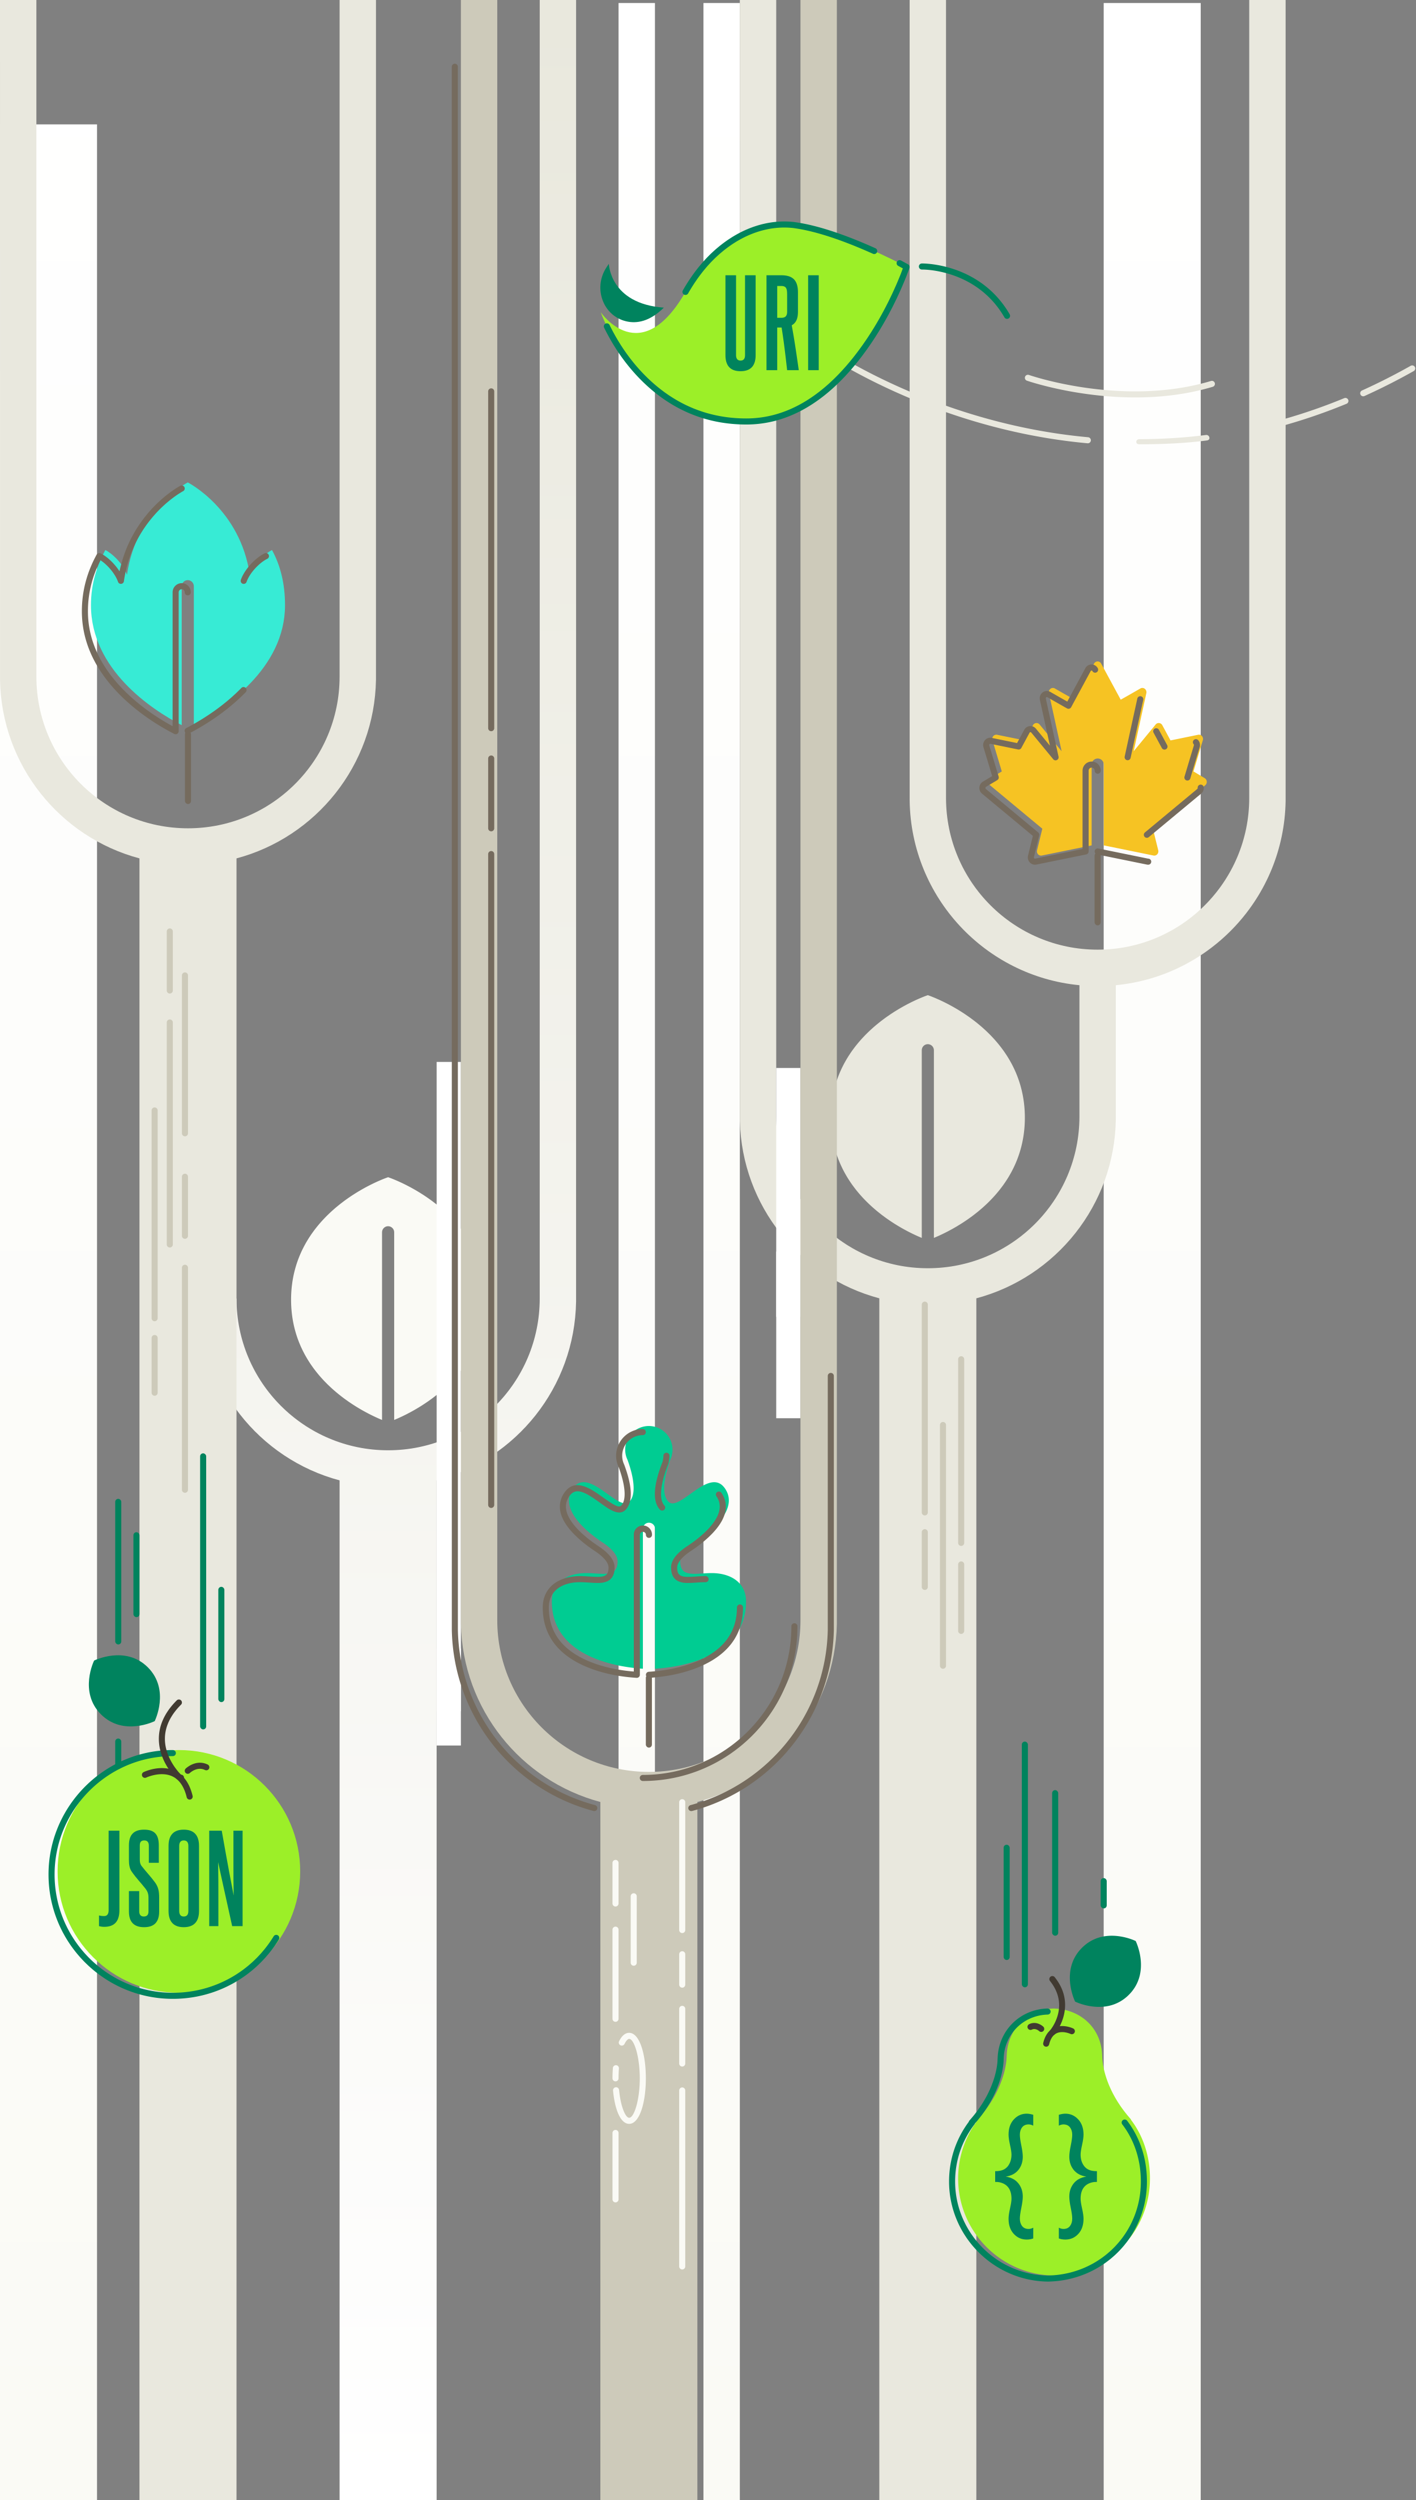 <svg xmlns="http://www.w3.org/2000/svg" width="467" height="824" viewBox="0 0 467 824">
    <rect x="0" y="0" width="467" height="824" fill="#808080" stroke="none"/>
    <defs>
        <linearGradient id="a" x1="50%" x2="50%" y1="0%" y2="100%">
            <stop offset="0%" stop-color="#FFF"/>
            <stop offset="100%" stop-color="#FAFAF5"/>
        </linearGradient>
        <linearGradient id="b" x1="50%" x2="50%" y1="0%" y2="100%">
            <stop offset="0%" stop-color="#E9E8DD"/>
            <stop offset="100%" stop-color="#FFF"/>
        </linearGradient>
    </defs>
    <g fill="none" fill-rule="evenodd" transform="translate(0 -1)">
        <path fill="url(#a)" d="M0 41.999h32V825H0zM364 1.999h32V825h-32zM232 1.999h12V825h-12zM204 1.999h12V825h-12z"/>
        <path fill="url(#b)" d="M128 479c-27.614 0-50-22.386-50-50H66c0 28.71 19.513 52.86 46 59.916V825h32V488.916c26.18-6.973 45.546-30.648 45.992-58.917L190 1h-12v428c0 27.614-22.386 50-50 50z"/>
        <path fill="#FAFAF5" d="M126 469c-7.004-2.887-30-14.294-30-39.619C96 399.508 128 389 128 389s32 10.508 32 40.381c0 25.325-22.996 36.732-30 39.619v-61.835a2.008 2.008 0 0 0-2-2.013c-1.112 0-2 .901-2 2.013V469z"/>
        <path fill="#E9E8DE" d="M306 419c27.614 0 50-22.386 50-50v-43.287c-31.101-2.986-55.49-28.95-55.992-60.714L300 .999h12V264c0 27.614 22.386 50 50 50s50-22.386 50-50V.999h12v264c-.51 31.764-24.899 57.728-56 60.714V370c-.455 28.269-19.821 51.943-46 58.916V825h-32V428.916c-26.028-6.933-45.321-30.374-45.982-58.426L244 1h12v368c0 27.614 22.386 50 50 50z"/>
        <path fill="#CDCABA" fill-rule="nonzero" d="M316 516.631v21.889a1 1 0 0 0 2 0V516.63a1 1 0 0 0-2 0zM304 431v68.469a1 1 0 1 0 2 0V431a1 1 0 1 0-2 0zM304 506v18.028a1 1 0 1 0 2 0V506a1 1 0 1 0-2 0zM316 449v60.52a1 1 0 0 0 2 0V449a1 1 0 1 0-2 0zM310 470.665v79.341a1 1 0 1 0 2 0v-79.341a1 1 0 0 0-2 0z"/>
        <path fill="#FFF" d="M144 544.341h8v31.961h-8zM256 413.499h8v54.933h-8z"/>
        <path fill="#F6C323" d="M397.32 257.48l-3.709-2.22a2138.92 2138.92 0 0 1 3.087-10.277 1.46 1.46 0 0 0-.282-1.366c-.318-.371-.8-.54-1.268-.444a6449.84 6449.84 0 0 1-9.108 1.864l-2.709-5.015a1.348 1.348 0 0 0-1.044-.711 1.319 1.319 0 0 0-1.158.484l-7.233 8.79a9017.85 9017.85 0 0 1 4.17-19.119 1.445 1.445 0 0 0-.504-1.442 1.307 1.307 0 0 0-1.466-.108 799.46 799.46 0 0 1-6.478 3.697l-6.446-11.897a1.344 1.344 0 0 0-1.177-.716c-.488 0-.937.275-1.177.718l-6.425 11.895a776.97 776.97 0 0 1-6.485-3.697 1.307 1.307 0 0 0-1.466.108c-.425.336-.623.9-.504 1.442l4.19 19.131-7.257-8.803a1.32 1.32 0 0 0-1.157-.483c-.438.045-.828.31-1.044.711l-2.707 5.012c-1.479-.3-5.977-1.219-9.11-1.86-.47-.096-.95.072-1.268.443a1.46 1.46 0 0 0-.28 1.366 2245.73 2245.73 0 0 1 3.09 10.275l-3.716 2.221a1.42 1.42 0 0 0-.675 1.119c-.034.466.155.92.506 1.212l17.247 14.32c-.296 1.253-1.167 4.805-1.734 7.107-.117.472.01.975.332 1.327.323.353.812.506 1.27.406l16.405-3.338V253.01c0-1.11.896-2.01 2-2.01 1.105 0 2 .9 2 2.01v26.622l16.382 3.338c.092.02.178.03.27.03.365 0 .716-.154.974-.437.323-.353.446-.856.33-1.329a1236.14 1236.14 0 0 1-1.749-7.1l17.253-14.325c.351-.29.54-.745.506-1.211a1.417 1.417 0 0 0-.676-1.118z"/>
        <path fill="#756B5E" fill-rule="nonzero" d="M361.83 282.612l16.383 3.338c.148.033.305.05.47.05a1 1 0 1 0 0-2 .243.243 0 0 1-.057-.007l-16.396-3.34a1 1 0 1 0-.4 1.96zM378.876 276.904l17.253-14.326c.6-.497.922-1.266.865-2.053a1 1 0 0 0-1.995.145.437.437 0 0 1-.146.368l-17.255 14.327a1 1 0 0 0 1.278 1.539zM392.57 257.542c.439-1.492 1.81-6.051 3.085-10.27a2.461 2.461 0 0 0-.479-2.305 1 1 0 1 0-1.52 1.3.46.46 0 0 1 .085.428 2064.348 2064.348 0 0 0-3.09 10.284 1 1 0 1 0 1.92.563zM384.92 246.562l-2.709-5.015a1 1 0 1 0-1.76.95l2.71 5.015a1 1 0 1 0 1.759-.95zM372.874 250.794a8536.42 8536.42 0 0 1 4.17-19.114 1 1 0 0 0-1.955-.428 8533.486 8533.486 0 0 0-4.17 19.122 1 1 0 0 0 1.955.42zM346.407 229.049a2.307 2.307 0 0 0-2.582.188 2.447 2.447 0 0 0-.864 2.443l3.304 15.085-4.622-5.607a2.32 2.32 0 0 0-2.034-.842 2.347 2.347 0 0 0-1.82 1.232l-2.353 4.359c-1.815-.37-5.41-1.104-8.382-1.713a2.317 2.317 0 0 0-2.229.773 2.46 2.46 0 0 0-.477 2.306c1.166 3.851 2.303 7.627 2.868 9.525l-3.05 1.823a2.42 2.42 0 0 0-1.16 1.906 2.438 2.438 0 0 0 .865 2.052l16.77 13.923c-.328 1.359-.948 3.894-1.589 6.496-.197.794.015 1.64.566 2.242a2.344 2.344 0 0 0 2.22.708l16.392-3.336a1 1 0 0 0 .8-.98V255.01c0-.558.45-1.01 1-1.01.551 0 1 .451 1 1.01a1 1 0 0 0 2 0c0-1.661-1.342-3.01-3-3.01-1.657 0-3 1.35-3 3.01v25.805l-15.604 3.175a.35.35 0 0 1-.333-.101.455.455 0 0 1-.1-.412c.757-3.068 1.483-6.038 1.737-7.117a1 1 0 0 0-.334-1l-17.247-14.32a.44.44 0 0 1-.147-.37.422.422 0 0 1 .192-.334l3.714-2.22a1 1 0 0 0 .447-1.14c-.434-1.474-1.744-5.826-3.093-10.283a.461.461 0 0 1 .084-.427.317.317 0 0 1 .308-.113c3.449.707 7.737 1.583 9.11 1.861a1 1 0 0 0 1.08-.505l2.706-5.012a.35.35 0 0 1 .267-.192.323.323 0 0 1 .282.124l7.258 8.804c.667.81 1.973.176 1.748-.85l-4.19-19.13a.447.447 0 0 1 .147-.444.306.306 0 0 1 .347-.027 758.45 758.45 0 0 0 6.497 3.704 1 1 0 0 0 1.367-.397l6.425-11.896a.344.344 0 0 1 .297-.193c.117 0 .232.07.298.193a1 1 0 0 0 1.758-.954 2.344 2.344 0 0 0-2.056-1.239c-.859 0-1.643.479-2.056 1.242l-5.942 11.001a942.987 942.987 0 0 1-5.59-3.194z"/>
        <rect width="2" height="24" x="361" y="282" fill="#756B5E" rx="1"/>
        <path fill="#E9E8DE" d="M304 409c-7.004-2.887-30-14.294-30-39.619C274 339.508 306 329 306 329s32 10.508 32 40.381c0 25.325-22.996 36.732-30 39.619v-61.835a2.008 2.008 0 0 0-2-2.013c-1.112 0-2 .901-2 2.013V409z"/>
        <rect width="2" height="24" x="213" y="553" fill="#756B5E" rx="1"/>
        <path fill="#00CC92" d="M224.327 515.626c0-2.342 2.433-4.532 4.623-6.028 1.352-.923 15.742-9.957 10.132-18.036-5.169-7.444-15.149 8.15-18.701 4.315-2.953-3.19-.222-11.334.783-13.988.04-.094.073-.194.109-.288.14-.363.229-.575.229-.575.179-1 .295-1.447.295-2.221a7.802 7.802 0 0 0-7.801-7.805c-4.308 0-7.801 3.495-7.801 7.808 0 1.206.281 2.344.77 3.363 1.074 2.91 3.531 10.623.676 13.706-3.552 3.835-13.531-11.759-18.7-4.315-5.61 8.08 8.78 17.113 10.131 18.036 2.19 1.495 4.624 3.685 4.624 6.028 0 5.56-5.107 3.851-10.377 3.851-6.254 0-11.319 3.072-11.319 9.33 0 18.884 23.027 21.756 30.027 22.193v-46.13a2 2 0 1 1 4 0v46.131c7-.433 30.018-3.298 30.018-22.194 0-6.259-5.088-9.33-11.341-9.33-5.27 0-10.377 1.709-10.377-3.85z"/>
        <path fill="#756B5E" fill-rule="nonzero" d="M214.089 554c6.055-.376 12.454-1.648 18-4.268 8.171-3.861 12.956-10.05 12.956-18.925a1 1 0 1 0-2 0c0 8.018-4.284 13.56-11.811 17.116-5.274 2.492-11.445 3.72-17.269 4.08a1 1 0 0 0 .124 1.997zM232.704 520.477c-.87 0-1.618.036-3.021.126-2.884.187-3.905.177-4.847-.148-1.03-.355-1.509-1.123-1.509-2.829 0-1.58 1.584-3.424 4.187-5.203l.745-.498a50.61 50.61 0 0 0 1.347-.941 42.324 42.324 0 0 0 3.679-2.972c4.413-4.016 6.784-8.09 5.92-12.092-.22-1.015-.652-1.994-1.302-2.929a1 1 0 0 0-1.642 1.14c.5.722.825 1.458.988 2.212.67 3.094-1.377 6.61-5.31 10.19a40.358 40.358 0 0 1-3.506 2.83c-.443.321-.865.615-1.294.905-.207.14-.701.468-.753.504-3.114 2.127-5.059 4.393-5.059 6.854 0 2.516.971 4.07 2.857 4.72 1.303.449 2.427.46 5.628.253 1.361-.088 2.077-.122 2.892-.122a1 1 0 1 0 0-2zM218.34 483.24l-.04.107-.011.033a2.19 2.19 0 0 1-.044.113c-2.413 6.374-3.325 12.117-.598 15.063a1 1 0 1 0 1.468-1.359c-1.951-2.108-1.106-7.433.984-12.954.013-.028.036-.089.07-.18l.012-.035.027-.073c.1-.256.175-.444.216-.541l.062-.211.148-.805c.052-.285.085-.492.11-.701.036-.294.053-.576.053-.892a1 1 0 1 0-2 0c0 .236-.012.438-.038.652-.02.163-.047.335-.092.584l-.13.702c-.049.12-.116.287-.197.497zM192.816 547.917c-7.53-3.558-11.816-9.098-11.816-17.11 0-5.255 4.063-8.33 10.319-8.33.815 0 1.53.034 2.892.122 3.201.207 4.325.196 5.628-.253 1.886-.65 2.857-2.204 2.857-4.72 0-2.461-1.945-4.727-5.06-6.854l-.753-.504c-.429-.29-.85-.584-1.294-.905a40.365 40.365 0 0 1-3.505-2.83c-3.933-3.58-5.98-7.096-5.31-10.19.163-.754.487-1.49.988-2.211 1.551-2.233 3.61-2.088 7.051.053.699.435 1.402.915 2.412 1.636 3.13 2.235 3.506 2.489 4.671 3.048 1.836.88 3.358.897 4.479-.313 2.663-2.876 1.849-8.442-.472-14.73-.476-1.005-.708-1.997-.708-3.019a6.805 6.805 0 0 1 6.801-6.808 1 1 0 1 0 0-2c-4.86 0-8.801 3.944-8.801 8.808 0 1.325.3 2.612.868 3.797 1.992 5.41 2.743 10.542.844 12.593-.754.814-2.024.206-6.52-3.004-1.042-.743-1.775-1.244-2.517-1.706-4.228-2.631-7.417-2.856-9.75.504-.65.935-1.082 1.914-1.301 2.93-.865 4 1.506 8.075 5.919 12.09a42.332 42.332 0 0 0 3.679 2.972c.461.335.9.64 1.346.942.216.146.704.47.745.498 2.604 1.78 4.188 3.624 4.188 5.203 0 1.706-.48 2.474-1.509 2.829-.942.325-1.963.335-4.847.148-1.403-.09-2.15-.125-3.021-.125-7.259 0-12.319 3.83-12.319 10.329 0 8.869 4.787 15.056 12.961 18.918 5.547 2.621 11.948 3.895 18.004 4.274a1 1 0 0 0 1.062-.999v-46.13a1 1 0 1 1 2 0 1 1 0 1 0 2 0 3.001 3.001 0 1 0-6 0v45.057c-5.508-.442-11.255-1.668-16.211-4.01z"/>
        <path fill="#E9E8DE" d="M78 283.916V825H46V283.916C19.82 276.943.454 253.268.008 224.998L0 1h12v223c0 27.614 22.386 50 50 50s50-22.386 50-50V1h12v224c-.455 28.269-19.821 51.943-46 58.916z"/>
        <path fill="#CDCABA" fill-rule="nonzero" d="M60 322.49v52.03a1 1 0 0 0 2 0v-52.03a1 1 0 1 0-2 0zM60 388.843v19.46a1 1 0 1 0 2 0v-19.46a1 1 0 0 0-2 0zM60 418.843v73.164a1 1 0 1 0 2 0v-73.164a1 1 0 0 0-2 0zM50 367v68.469a1 1 0 1 0 2 0V367a1 1 0 1 0-2 0zM50 442v18.028a1 1 0 1 0 2 0V442a1 1 0 1 0-2 0z"/>
        <path fill="#37EBD5" d="M89.709 182.285c-2.03.981-5.965 4.284-7.327 8.15C79.209 168.746 61.926 160 61.926 160s-16.883 8.746-20.056 30.435c-1.362-3.866-5.097-7.169-7.127-8.15C31.987 187.33 30 193.34 30 200.462c0 21.13 19.926 34.398 29.926 39.538v-45.774c0-1.117.896-2.023 2-2.023 1.105 0 2 .906 2 2.023v45.618c10-5.245 30.076-18.455 30.076-39.382 0-7.122-1.537-13.133-4.293-18.177"/>
        <path fill="#756B5E" fill-rule="nonzero" d="M87.274 183.385c-2.91 1.406-6.571 5.13-7.835 8.718a1 1 0 1 0 1.886.665c1.076-3.055 4.359-6.393 6.82-7.582a1 1 0 0 0-.871-1.801z"/>
        <path fill="#756B5E" d="M33.178 183.385a1 1 0 0 0-1.313.42C28.712 189.578 27 195.73 27 202.463c0 9.86 4.164 18.696 11.486 26.452 5.415 5.736 12.166 10.472 18.983 13.976a1 1 0 0 0 1.457-.89v-45.774c0-.567.45-1.023 1-1.023s1 .456 1 1.023a1 1 0 1 0 2 0c0-1.667-1.34-3.023-3-3.023-1.659 0-3 1.357-3 3.023v44.116c-6.13-3.32-12.128-7.656-16.986-12.8-6.996-7.412-10.94-15.78-10.94-25.08 0-6.035 1.45-11.575 4.145-16.802 2.219 1.427 4.814 4.362 5.782 7.108.347.984 1.781.845 1.932-.188 1.235-8.436 4.639-15.479 9.545-21.235a41.225 41.225 0 0 1 6.901-6.454c.82-.603 1.58-1.112 2.26-1.527.4-.246.68-.403.821-.476a1 1 0 0 0-.92-1.776c-.181.094-.503.275-.946.546-.726.444-1.533.984-2.4 1.623a43.215 43.215 0 0 0-7.238 6.767c-4.55 5.337-7.87 11.737-9.467 19.257-1.667-2.601-4.152-4.913-6.237-5.92zM62.39 242.73c6.761-3.546 13.295-8.09 18.65-13.593a1 1 0 0 0-1.434-1.395c-5.189 5.332-11.556 9.761-18.144 13.217a1 1 0 1 0 .928 1.77z"/>
        <path fill="#CDCABA" fill-rule="nonzero" d="M55 308v19.46a1 1 0 1 0 2 0V308a1 1 0 1 0-2 0zM55 338v73.164a1 1 0 1 0 2 0V338a1 1 0 1 0-2 0z"/>
        <rect width="2" height="24" x="61" y="242" fill="#756B5E" rx="1"/>
        <path fill="#FFF" d="M144 351h8v214h-8zM256 353h8v82h-8z"/>
        <path fill="#CDCABA" d="M214 585c27.614 0 50-22.386 50-50V.999h12v535.22c-.555 28.171-19.889 51.742-46 58.697V825h-32V594.916c-26.111-6.955-45.445-30.526-45.988-58.698L152 .998h12V535c0 27.614 22.386 50 50 50z"/>
        <path fill="#756B5E" fill-rule="nonzero" d="M196.257 595.95c-26.075-6.946-44.719-30.427-45.245-57.751L151 22.999a1 1 0 1 0-2 0l.012 515.22c.544 28.24 19.798 52.49 46.73 59.663a1 1 0 0 0 .515-1.933z"/>
        <path fill="#756B5E" fill-rule="nonzero" d="M161 129.999V241a1 1 0 1 0 2 0V129.999a1 1 0 1 0-2 0zM161 251v23a1 1 0 1 0 2 0v-23a1 1 0 1 0-2 0zM161 282.5V497a1 1 0 1 0 2 0V282.5a1 1 0 1 0-2 0zM212 588c28.167 0 51-22.833 51-51a1 1 0 1 0-2 0c0 27.062-21.938 49-49 49a1 1 0 1 0 0 2z"/>
        <path fill="#756B5E" fill-rule="nonzero" d="M273 454.5v83.718c-.538 27.307-19.184 50.787-45.257 57.731a1 1 0 0 0 .514 1.933c26.93-7.173 46.187-31.42 46.743-59.644V454.5a1 1 0 1 0-2 0z"/>
        <path fill="#FAFAF5" fill-rule="nonzero" d="M224 690.014v57.972c0 .56.448 1.014 1 1.014s1-.454 1-1.014v-57.972c0-.56-.448-1.014-1-1.014s-1 .454-1 1.014zM224 663.107v18.009a1 1 0 1 0 2 0v-18.009a1 1 0 0 0-2 0zM224 645.107v10.009a1 1 0 1 0 2 0v-10.009a1 1 0 0 0-2 0zM224 595v42.116a1 1 0 1 0 2 0V595a1 1 0 1 0-2 0zM202.184 690.027c.605 6.436 2.521 10.973 5.316 10.973 3.344 0 5.5-6.707 5.5-15s-2.156-15-5.5-15c-1.345 0-2.45 1.023-3.32 2.76a1 1 0 1 0 1.788.896c.567-1.132 1.132-1.656 1.532-1.656 1.626 0 3.5 5.829 3.5 13s-1.874 13-3.5 13c-1.23 0-2.817-3.755-3.324-9.16a1 1 0 1 0-1.992.187z"/>
        <path fill="#FAFAF5" fill-rule="nonzero" d="M202.131 682.59A43.691 43.691 0 0 0 202 686a1 1 0 1 0 2 0c0-1.108.042-2.198.125-3.254a1 1 0 0 0-1.994-.157zM208 626v21.888a1 1 0 1 0 2 0V626a1 1 0 1 0-2 0zM202 704v21.888a1 1 0 1 0 2 0V704a1 1 0 1 0-2 0zM202 615v13.369a1 1 0 0 0 2 0V615a1 1 0 1 0-2 0zM202 637v29.369a1 1 0 0 0 2 0V637a1 1 0 1 0-2 0z"/>
        <g transform="translate(16 479.561)">
            <path fill="#9CEF28" d="M83 138.238c0-22.091-17.909-40-40-40-22.09 0-40 17.909-40 40 0 22.09 17.91 40 40 40 22.091 0 40-17.91 40-40"/>
            <path fill="#00835E" d="M41 180.238c-22.607 0-41-18.393-41-41 0-21.303 16.619-39.26 37.835-40.88a41.43 41.43 0 0 1 3.165-.12 1 1 0 1 1 0 2c-1.01 0-2.023.038-3.013.114C17.808 101.893 2 118.974 2 139.238c0 21.505 17.495 39 39 39 13.676 0 26.113-6.97 33.272-18.643a1.001 1.001 0 0 1 1.706 1.045C68.452 172.912 55.376 180.238 41 180.238"/>
            <path fill="#413A31" d="M42.999 108.071a.998.998 0 0 1-.684-.271c-.237-.223-5.81-5.546-5.926-13.03-.071-4.575 1.916-8.918 5.904-12.906a.999.999 0 1 1 1.414 1.414c-3.586 3.587-5.375 7.437-5.318 11.444.093 6.629 5.245 11.572 5.297 11.621a1 1 0 1 1-.687 1.728"/>
            <path fill="#413A31" d="M46.55 114.571a1 1 0 0 1-.97-.765c-.841-3.478-2.424-5.794-4.703-6.881-3.864-1.843-8.597.36-8.644.381a.998.998 0 0 1-1.333-.472.998.998 0 0 1 .47-1.332c.229-.108 5.624-2.636 10.355-.389 2.857 1.357 4.807 4.124 5.799 8.223a1 1 0 0 1-.973 1.235M45.928 106.072a1 1 0 0 1-.694-1.719c.136-.131 3.4-3.203 7.253-1.341a1 1 0 0 1-.872 1.801c-2.591-1.255-4.901.893-4.998.984a1 1 0 0 1-.69.275"/>
            <path fill="#00835E" d="M35.016 88.71s-10.337 5.14-17.724-2.246c-7.387-7.388-2.247-17.724-2.247-17.724s10.337-5.14 17.724 2.247c7.387 7.387 2.247 17.724 2.247 17.724"/>
            <path fill="#00835D" d="M16.65 152.76c.458.115.993.192 1.72.192.917 0 1.452-.612 1.452-1.911V124.82h3.555v26.22c0 3.785-1.758 5.466-5.007 5.466-.689 0-1.3-.114-1.72-.228v-3.517zM32.97 146.95c0-1.337-.267-2.102-1.107-3.172-1.414-1.797-2.867-3.25-4.396-5.428-.765-1.07-.955-2.408-.955-3.975v-4.701c0-3.517 1.644-5.2 5.007-5.2 3.516 0 4.854 1.683 4.854 5.2v5.733h-3.287v-5.695c0-.993-.421-1.682-1.491-1.682-1.032 0-1.49.497-1.49 1.644v4.663c0 .84.114 1.49.61 2.14 1.415 1.835 3.059 3.517 4.435 5.428 1.07 1.49 1.338 2.867 1.338 5.008v4.51c0 3.325-1.453 5.198-4.97 5.198-3.478 0-5.006-1.873-5.006-5.198v-6.69h3.4v6.69c0 1.032.498 1.68 1.493 1.68 1.069 0 1.566-.572 1.566-1.68v-4.472zM46.12 129.827c0-1.186-.497-1.797-1.528-1.797-.956 0-1.492.61-1.492 1.797v21.443c0 1.223.536 1.834 1.492 1.834 1.031 0 1.528-.611 1.528-1.834v-21.443zm-6.536 0c0-3.48 1.643-5.352 5.008-5.352 3.401 0 5.045 1.873 5.045 5.352v21.443c0 3.478-1.644 5.35-5.045 5.35-3.365 0-5.008-1.872-5.008-5.35v-21.443zM60.568 156.277c-2.369-10.855-3.555-15.978-4.625-21.1.077 4.32.077 8.64.077 12.958v8.142h-3.019V124.82h4.128c2.063 11.658 2.981 16.475 3.936 21.367-.076-3.593-.076-7.147-.076-10.664V124.82h3.02v31.458h-3.44z"/>
            <rect width="2" height="10" x="22" y="94.439" fill="#00835D" rx="1"/>
            <rect width="2" height="48" x="22" y="15.439" fill="#00835D" rx="1"/>
            <rect width="2" height="28" x="28" y="26.439" fill="#00835D" rx="1"/>
            <rect width="2" height="38" x="56" y="44.439" fill="#00835D" rx="1"/>
            <rect width="2" height="91" x="50" y=".439" fill="#00835D" rx="1"/>
        </g>
        <g transform="translate(313 575)">
            <path fill="#9CEF28" d="M59.927 124.572h.108c-9.841-11-9.53-21-9.53-21h-.016c-.183-9-6.983-15.342-15.983-15.589-8.49.247-15.305 6.761-15.488 15.589H19s.313 10-9.528 21h.108A31.85 31.85 0 0 0 3 144c0 17.508 14.062 31.723 31.506 31.988 18-.265 31.753-14.48 31.753-31.988 0-7.308-2.208-14.041-6.332-19.428"/>
            <path fill="#00835D" d="M36.208 123.014v3.588c.521-.276 1.027-.414 1.518-.414.95 0 1.671.322 2.162.966.49.644.736 1.457.736 2.438 0 .798-.161 1.978-.483 3.542-.322 1.564-.483 2.79-.483 3.68 0 1.718.483 3.174 1.449 4.37.966 1.196 2.354 1.932 4.163 2.208-1.81.276-3.197 1.02-4.163 2.231-.966 1.212-1.449 2.66-1.449 4.347 0 .92.161 2.162.483 3.726.322 1.564.483 2.745.483 3.542 0 .982-.245 1.794-.736 2.438-.49.644-1.211.966-2.162.966-.49 0-.997-.138-1.518-.414v3.542c.644.246 1.365.368 2.162.368 1.687 0 3.105-.62 4.255-1.863 1.15-1.242 1.725-2.905 1.725-4.99 0-.829-.161-1.963-.483-3.405-.322-1.441-.483-2.5-.483-3.174 0-3.097 1.35-4.922 4.048-5.474.276-.061.72-.092 1.334-.092v-3.542c-.552 0-.997-.03-1.334-.092-1.319-.184-2.323-.774-3.013-1.77-.69-.997-1.035-2.201-1.035-3.612 0-.674.161-1.732.483-3.174.322-1.441.483-2.576.483-3.404 0-2.085-.583-3.756-1.748-5.014-1.165-1.257-2.576-1.886-4.232-1.886-.644 0-1.365.123-2.162.368zM27.766 123.014v3.588c-.521-.276-1.027-.414-1.518-.414-.95 0-1.671.322-2.162.966-.49.644-.736 1.457-.736 2.438 0 .798.161 1.978.483 3.542.322 1.564.483 2.79.483 3.68 0 1.718-.483 3.174-1.449 4.37-.966 1.196-2.354 1.932-4.163 2.208 1.81.276 3.197 1.02 4.163 2.231.966 1.212 1.449 2.66 1.449 4.347 0 .92-.161 2.162-.483 3.726-.322 1.564-.483 2.745-.483 3.542 0 .982.245 1.794.736 2.438.49.644 1.211.966 2.162.966.49 0 .997-.138 1.518-.414v3.542c-.644.246-1.365.368-2.162.368-1.687 0-3.105-.62-4.255-1.863-1.15-1.242-1.725-2.905-1.725-4.99 0-.829.161-1.963.483-3.405.322-1.441.483-2.5.483-3.174 0-3.097-1.35-4.922-4.048-5.474-.276-.061-.72-.092-1.334-.092v-3.542c.552 0 .997-.03 1.334-.092 1.319-.184 2.323-.774 3.013-1.77.69-.997 1.035-2.201 1.035-3.612 0-.674-.161-1.732-.483-3.174-.322-1.441-.483-2.576-.483-3.404 0-2.085.583-3.756 1.748-5.014 1.165-1.257 2.576-1.886 4.232-1.886.644 0 1.365.123 2.162.368z"/>
            <path fill="#00835E" d="M32.52 177.988C14.575 177.716 0 162.917 0 145.001c0-7.15 2.245-13.936 6.498-19.657a.997.997 0 0 1 .228-.439c9.466-10.579 9.277-20.206 9.274-20.302a1.038 1.038 0 0 1 .023-.243c.285-9.085 7.326-16.111 16.454-16.377.523.017 1.013.418 1.029.971a1 1 0 0 1-.97 1.029c-8.11.235-14.35 6.517-14.519 14.609a1.02 1.02 0 0 1-.015.159c-.008 1.545-.447 10.848-9.473 21.136a1 1 0 0 1-.155.292c-4.17 5.448-6.375 11.955-6.375 18.822 0 16.83 13.693 30.731 30.523 30.987 17.223-.255 30.736-13.866 30.736-30.987 0-7.077-2.117-13.585-6.126-18.822a.998.998 0 1 1 1.589-1.214c4.278 5.586 6.538 12.515 6.538 20.036 0 18.226-14.38 32.716-32.739 32.987M41.58 85.712s-5.14-10.338 2.247-17.725c7.387-7.386 17.724-2.246 17.724-2.246s5.14 10.337-2.247 17.724C51.917 90.85 41.58 85.71 41.58 85.71"/>
            <path fill="#413A31" d="M34.072 96.844a1 1 0 0 1-.762-1.647c.283-.335 6.602-8.012-.018-16.282a.999.999 0 1 1 1.56-1.25c7.672 9.582.06 18.735-.018 18.826a1 1 0 0 1-.762.353"/>
            <path fill="#413A31" d="M32.036 100.572a1 1 0 0 1-.973-1.235c.6-2.482 1.797-4.165 3.558-5.001 2.897-1.377 6.168.158 6.307.222a1 1 0 0 1-.862 1.806c-.05-.024-2.579-1.183-4.596-.218-1.184.568-2.013 1.799-2.463 3.661-.11.457-.52.765-.97.765M30.394 95.698a1 1 0 0 1-.69-.275c-.063-.06-1.19-1.072-2.387-.491a1 1 0 1 1-.871-1.8c2.477-1.195 4.554.76 4.64.845a1 1 0 0 1-.692 1.721"/>
            <rect width="2" height="38" x="18" y="34" fill="#00835D" rx="1"/>
            <rect width="2" height="10" x="50" y="45" fill="#00835D" rx="1"/>
            <rect width="2" height="48" x="34" y="16" fill="#00835D" rx="1"/>
            <rect width="2" height="81" x="24" fill="#00835D" rx="1"/>
        </g>
        <path fill="#E9E8DE" d="M449.597 131.615a.998.998 0 0 1-.912-.59.997.997 0 0 1 .5-1.321 202.788 202.788 0 0 0 16.074-8.145 1 1 0 0 1 .983 1.743 204.95 204.95 0 0 1-16.235 8.224.985.985 0 0 1-.41.089M423.66 141.113a1 1 0 0 1-.271-1.962 185.092 185.092 0 0 0 19.947-6.924 1 1 0 0 1 .761 1.85 187.427 187.427 0 0 1-20.164 6.998.983.983 0 0 1-.273.038M375.754 147.43c-.55 0-.998-.232-1-.784-.002-.551.444-.894.997-.896 7.355-.022 14.755-.453 21.997-1.387a1.013 1.013 0 0 1 1.12.891c.071.548-.316.849-.864.92-7.324.943-14.81 1.256-22.247 1.256h-.003zM358.77 147.105a.957.957 0 0 1-.093-.004c-53.128-4.843-90.15-31.675-90.519-31.945a1 1 0 0 1 1.185-1.612c.363.268 36.966 26.776 89.516 31.565a1 1 0 0 1-.09 1.996M374.41 131.99c-19.752 0-35.514-5.446-35.735-5.524a1.001 1.001 0 0 1-.611-1.276 1.005 1.005 0 0 1 1.276-.61c.307.108 30.965 10.687 60.06 1.984a.999.999 0 1 1 .572 1.916c-8.656 2.59-17.448 3.51-25.562 3.51"/>
        <path fill="#00835E" d="M206.477 106.89c3.501.842 7.79.121 12.451-4.494-17.794-1.286-18.129-14.433-18.129-14.433-.399.555-.755 1.1-1.075 1.631-3.989 6.638-.776 15.483 6.753 17.295"/>
        <path fill="#9CEF28" d="M297.986 91.698L299 89l-2.308-1.258c-5.933-3.025-22.07-10.792-34.535-12.514-.033-.005-21.267-3.865-36.083 21.982-14.827 25.867-27.947 6.705-27.947 6.705s12.49 36 48 36c30.515 0 47.644-37.63 51.859-48.217z"/>
        <path fill="#00835D" fill-rule="nonzero" d="M297.05 91.346c-3.677 9.233-8.984 19.184-15.91 27.804-10.076 12.538-21.745 19.765-35.013 19.765-12.18 0-22.41-4.268-30.878-11.791-6.17-5.483-10.865-12.174-14.22-19.025a1 1 0 0 0-1.795.88c3.46 7.066 8.299 13.964 14.687 19.64 8.818 7.835 19.512 12.296 32.206 12.296 13.968 0 26.151-7.546 36.571-20.512 7.071-8.8 12.466-18.915 16.217-28.335l1.021-2.716a1 1 0 0 0-.458-1.23l-2.308-1.258a1 1 0 0 0-.957 1.756l1.545.842-.708 1.884zM288.743 82.83c-9.84-4.416-19.007-7.564-26.45-8.592a11.66 11.66 0 0 0-.847-.108c-7.395-.73-16.384 1.374-24.998 8.69-4.166 3.54-7.942 8.137-11.242 13.893a1 1 0 1 0 1.735.995c3.187-5.56 6.816-9.977 10.802-13.363 8.154-6.927 16.61-8.905 23.507-8.225.366.036.615.071.757.097 7.224.998 16.237 4.093 25.917 8.438a1 1 0 0 0 .819-1.824z"/>
        <path fill="#00835D" d="M327.763 97.75a32.924 32.924 0 0 1 5.235 6.853 1 1 0 0 1-1.732 1c-9.26-16.037-26.979-15.77-27.157-15.765a1 1 0 1 1-.051-1.998c.16-.005 13.587-.207 23.705 9.91M245.714 118.022c0 1.216-.494 1.824-1.482 1.824-.95 0-1.482-.608-1.482-1.824V91.726h-3.496v26.296c0 3.572 1.672 5.32 4.978 5.32s4.978-1.748 4.978-5.32V91.726h-3.496v26.296zm13.882-14.288v-5.662c0-1.9-.266-2.812-1.938-2.812h-1.33v10.488h1.368c1.33 0 1.9-.646 1.9-2.014zM263.434 123h-3.838c-.532-4.712-1.064-9.386-1.824-14.06h-1.444V123h-3.534V91.726h4.864c3.648 0 5.51 1.52 5.51 5.624v6.346c0 2.356-.646 3.724-2.052 4.522.912 4.94 1.634 9.956 2.318 14.782zm6.586 0V91.726h-3.496V123h3.496z"/>
    </g>
</svg>
